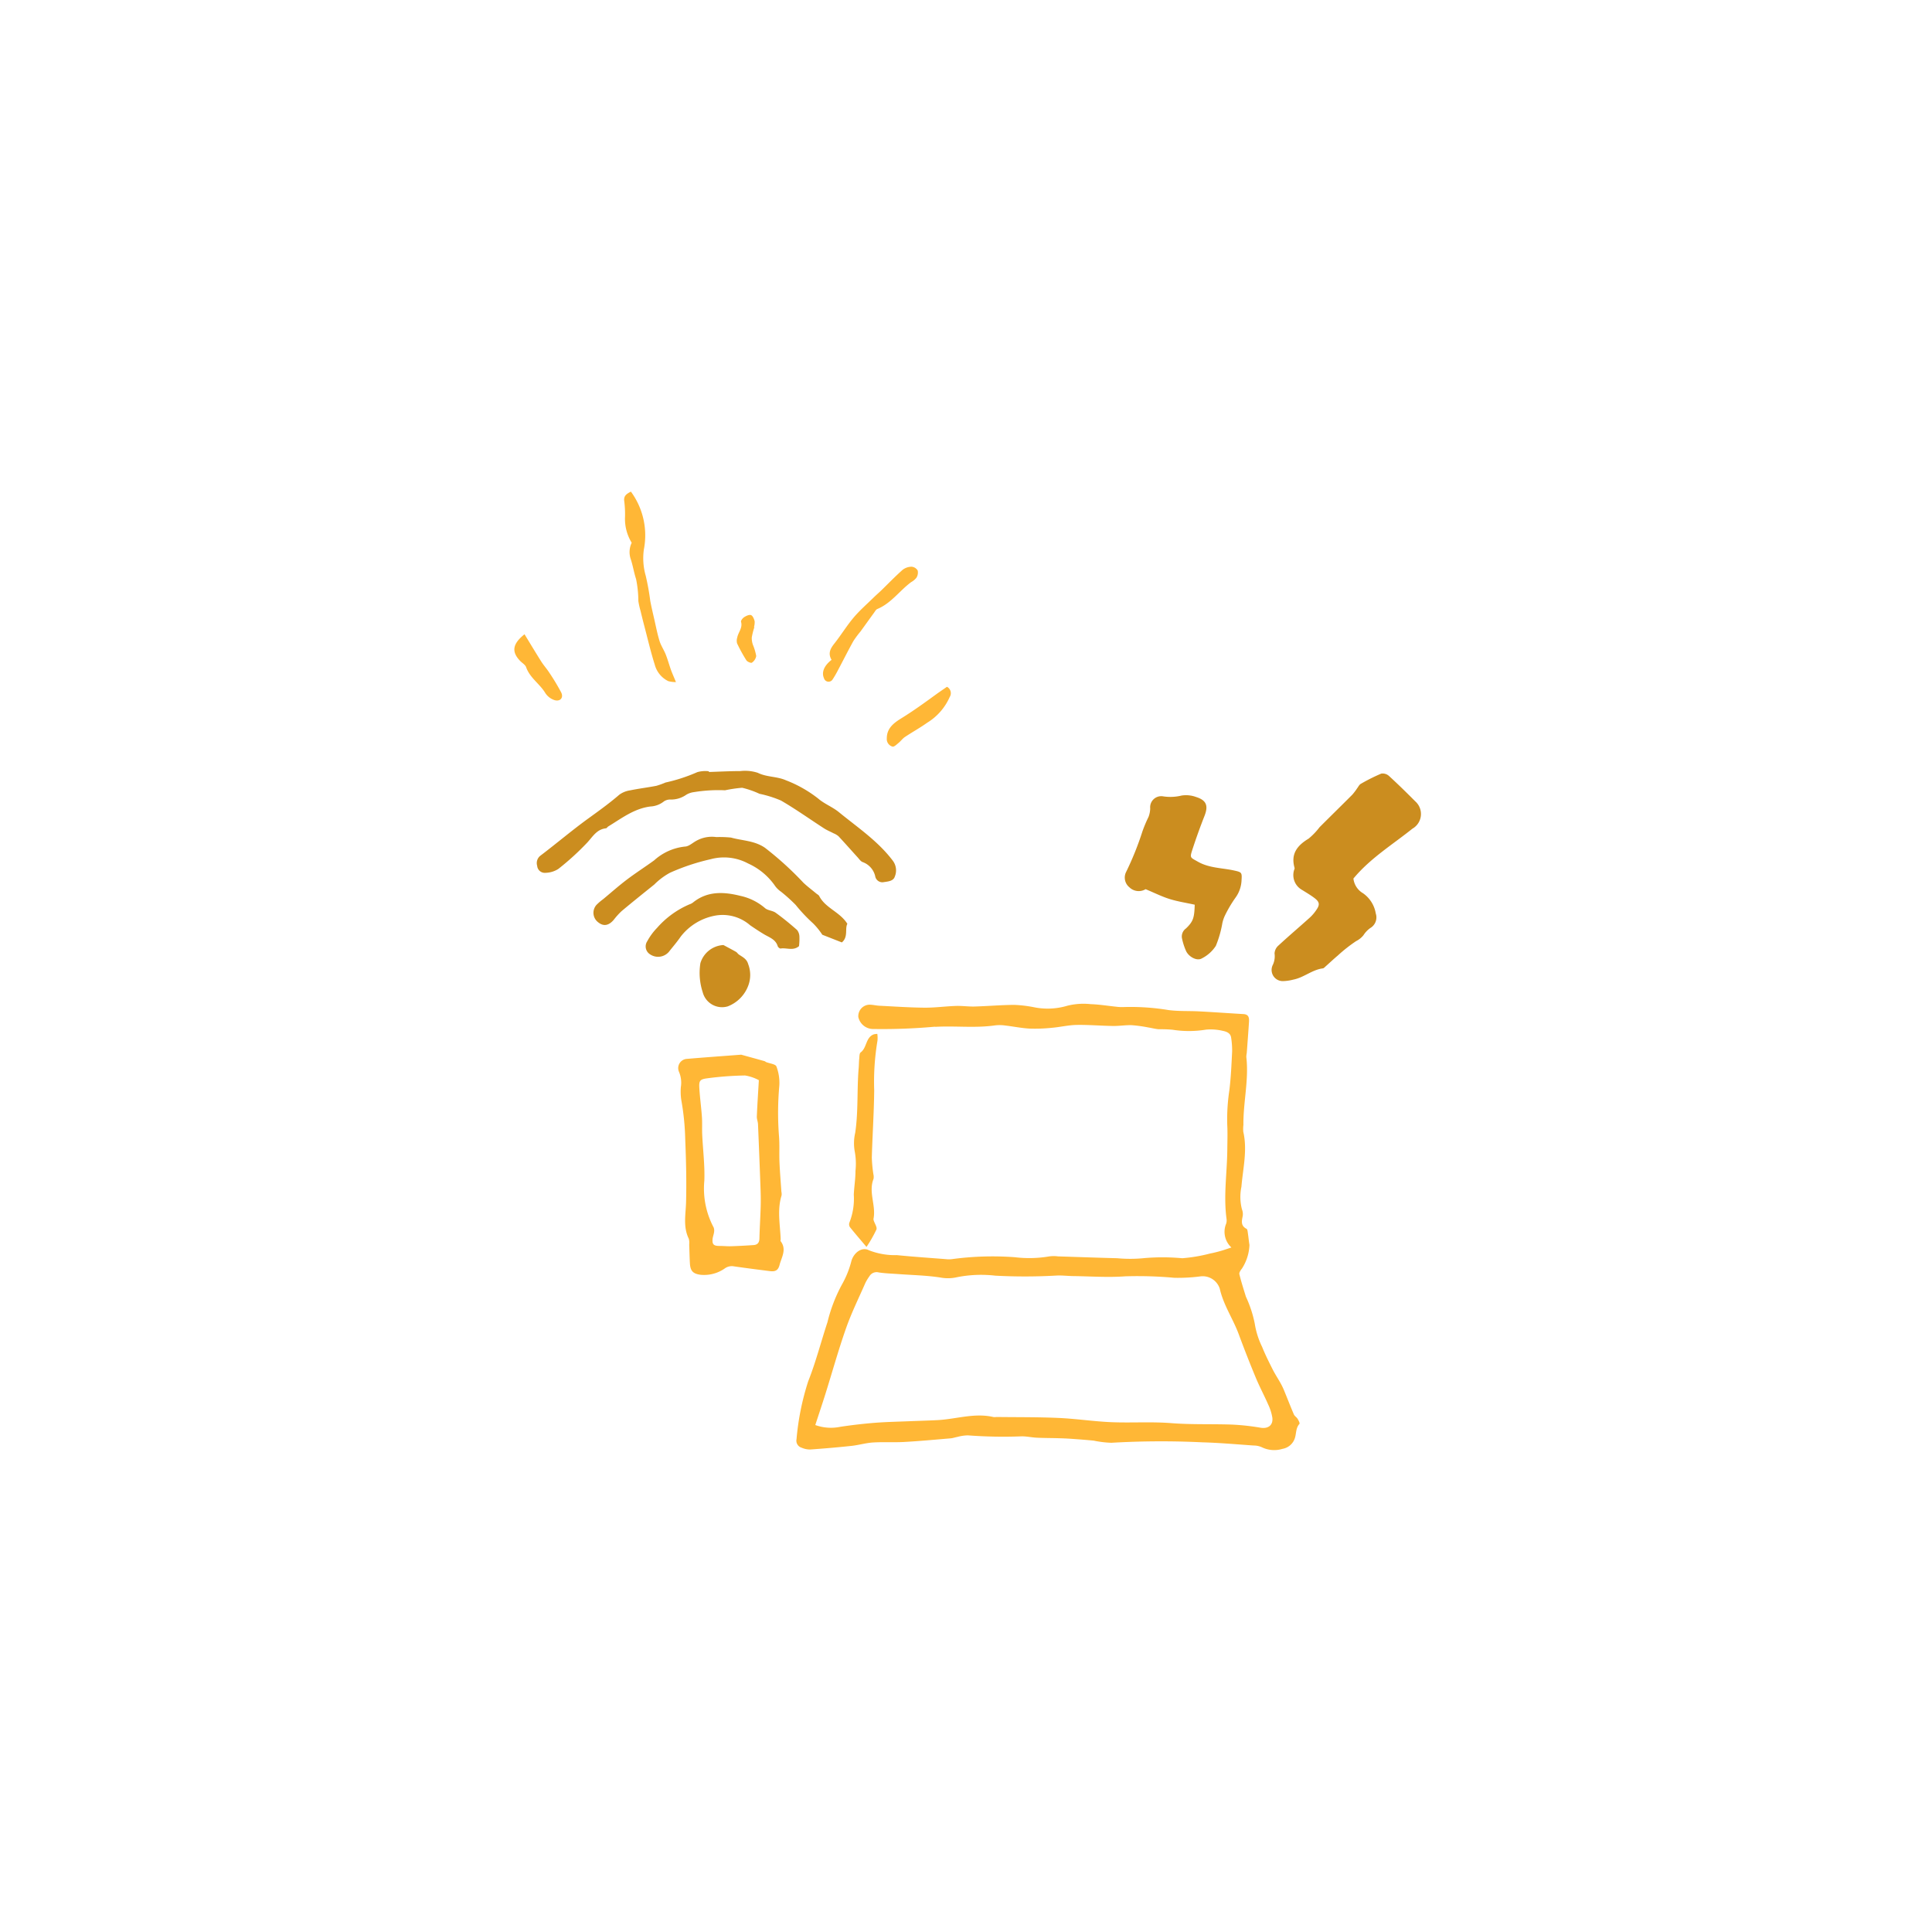 <svg xmlns="http://www.w3.org/2000/svg" viewBox="0 0 200 200"><defs><style>.a{fill:#ffb736;}.b{fill:#cb8d1f;}</style></defs><title>fast-wifi</title><path class="a" d="M127.476,129.14a2.203,2.203,0,0,1-.544-2.469,1.108,1.108,0,0,0,.037-.507c-.323-2.389.06-4.77.081-7.155.007-.851.04-1.703-.005-2.552a19.944,19.944,0,0,1,.214-3.567c.169-1.345.224-2.705.292-4.061a8.63,8.63,0,0,0-.102-1.392c-.058-.514-.511-.652-.886-.729a5.4,5.4,0,0,0-1.73-.119,10.864,10.864,0,0,1-3.46.008,13.614,13.614,0,0,0-1.428-.05c-.365-.03-.724-.131-1.087-.187a14.38,14.38,0,0,0-1.694-.233c-.641-.022-1.287.091-1.929.082-1.262-.018-2.524-.13-3.784-.108-.845.015-1.684.22-2.53.293a16.839,16.839,0,0,1-2.337.086c-.849-.046-1.691-.224-2.538-.321a4.027,4.027,0,0,0-1.024-.013c-2.039.296-4.089.039-6.13.148-.068.004-.138-.012-.205-.002a60.241,60.241,0,0,1-6.221.23,1.577,1.577,0,0,1-1.612-1.238,1.187,1.187,0,0,1,1.151-1.279c.34 0.0.678.091,1.019.108,1.561.078,3.122.188,4.684.201,1.083.009,2.166-.144,3.251-.18.646-.022,1.296.078,1.942.06,1.357-.039,2.713-.158,4.07-.17a13.118,13.118,0,0,1,2.025.236,7.093,7.093,0,0,0,3.501-.149,6.929,6.929,0,0,1,2.424-.16c.882.028,1.76.175,2.64.265a4.387,4.387,0,0,0,.715.035,24.024,24.024,0,0,1,4.686.31c1.046.138,2.116.08,3.174.136,1.528.081,3.055.192,4.582.28.602.035.603.449.574.877-.07,1.056-.15,2.111-.229,3.166a2.246,2.246,0,0,0-.044.407c.275,2.359-.326,4.679-.302,7.027a3.465,3.465,0,0,0-.011.713c.441,1.915-.039,3.799-.195,5.69a5.122,5.122,0,0,0,.053,2.325,1.347,1.347,0,0,1,.081.701c-.106.526-.216,1.008.397,1.325.1.052.115.3.14.462.062.401.094.806.162,1.205a4.855,4.855,0,0,1-.774,2.441c-.134.167-.311.42-.271.587.188.786.44,1.556.677,2.33a12.168,12.168,0,0,1,.915,2.783,8.452,8.452,0,0,0,.764,2.415c.315.791.701,1.555,1.084,2.316.242.482.542.934.806,1.406a6.908,6.908,0,0,1,.361.733c.348.844.675,1.696,1.036,2.534.075.175.283.288.386.457.099.162.251.456.191.522-.371.413-.321.922-.451,1.396a1.629,1.629,0,0,1-1.302,1.189,2.917,2.917,0,0,1-2.101-.147,2.03,2.03,0,0,0-.885-.197c-1.77-.124-3.539-.282-5.311-.331a88.501,88.501,0,0,0-9.418.047,10.521,10.521,0,0,1-1.819-.22c-.773-.078-1.548-.134-2.323-.19-.443-.032-.887-.049-1.33-.062-.749-.021-1.499-.018-2.247-.053-.544-.026-1.088-.157-1.629-.139a48.777,48.777,0,0,1-5.512-.104,4.445,4.445,0,0,0-1.092.164c-.234.042-.462.126-.697.146-1.594.134-3.187.284-4.783.373-1.082.06-2.171-.013-3.252.055-.741.047-1.469.27-2.21.35-1.424.154-2.852.276-4.281.376a2.197,2.197,0,0,1-.893-.186.758.758,0,0,1-.526-.888,26.858,26.858,0,0,1,1.21-5.994c.79-1.989,1.321-4.08,1.994-6.117a16.065,16.065,0,0,1,1.499-3.898,9.724,9.724,0,0,0,.982-2.452c.259-.845,1.071-1.476,1.824-1.084a7.389,7.389,0,0,0,2.884.498c1.691.171,3.387.283,5.082.416a2.544,2.544,0,0,0,.605-.001,31.239,31.239,0,0,1,6.519-.199,12.395,12.395,0,0,0,3.564-.085,3.515,3.515,0,0,1,.918-.001c2.042.064,4.083.138,6.126.191a14.517,14.517,0,0,0,2.853-.019,22.343,22.343,0,0,1,3.872.019,16.399,16.399,0,0,0,2.891-.491c.362-.069.72-.16,1.075-.259C126.663,129.416,126.965,129.306,127.476,129.14Zm-43.076,18.379a4.757,4.757,0,0,0,2.594.182c1.176-.177,2.361-.316,3.546-.411,1.189-.094,2.384-.116,3.576-.165.982-.041,1.964-.064,2.946-.116,1.929-.103,3.826-.775,5.787-.316a1.489,1.489,0,0,0,.306-.007c2.144.027,4.29.003,6.43.099,1.854.083,3.7.372,5.554.442,2.036.077,4.072-.065,6.117.096,2.103.165,4.225.075,6.337.152a24.546,24.546,0,0,1,2.921.325c.769.122,1.298-.268,1.197-1.054a5.081,5.081,0,0,0-.43-1.353c-.408-.933-.892-1.833-1.282-2.773q-.929-2.24-1.771-4.516c-.59-1.591-1.579-3.009-1.957-4.697a1.859,1.859,0,0,0-1.966-1.281,18.067,18.067,0,0,1-2.742.151,41.684,41.684,0,0,0-5.073-.153c-1.789.133-3.598-.001-5.398-.025-.576-.008-1.155-.083-1.728-.054a57.259,57.259,0,0,1-6.332.011,12.791,12.791,0,0,0-3.963.16,4.174,4.174,0,0,1-1.702.036c-1.441-.226-2.914-.252-4.374-.36-.674-.05-1.353-.067-2.018-.169a.866.866,0,0,0-.968.387,4.99,4.99,0,0,0-.424.7c-.682,1.558-1.439,3.091-2.002,4.692-.79,2.246-1.428,4.546-2.141,6.82C85.115,145.355,84.77,146.38,84.399,147.519Z"/><path class="b" d="M140.105,90.947a2.03,2.03,0,0,0,.998,1.524,3.182,3.182,0,0,1,1.315,2.087,1.278,1.278,0,0,1-.571,1.515,2.663,2.663,0,0,0-.7.738,2.265,2.265,0,0,1-.755.608,15.443,15.443,0,0,0-1.905,1.499c-.442.371-.861.769-1.293,1.153-.076.068-.16.164-.249.175-1.112.139-1.967.949-3.049,1.16a4.726,4.726,0,0,1-.999.155,1.157,1.157,0,0,1-1.13-1.687,2.106,2.106,0,0,0,.174-1.174,1.17,1.17,0,0,1,.413-.828c1.071-.99,2.185-1.933,3.268-2.91a4.442,4.442,0,0,0,.657-.783c.364-.526.323-.813-.201-1.212-.404-.307-.845-.565-1.276-.835a1.758,1.758,0,0,1-.859-1.993c.02-.1.093-.21.069-.295-.413-1.449.277-2.323,1.459-3.032a7.017,7.017,0,0,0,1.127-1.177c1.128-1.13,2.271-2.245,3.398-3.376a6.299,6.299,0,0,0,.494-.652c.123-.161.219-.376.383-.466a18.861,18.861,0,0,1,2.115-1.058.979.979,0,0,1,.804.247c.928.849,1.827,1.731,2.714,2.624a1.748,1.748,0,0,1-.294,2.831C144.15,87.441,141.857,88.835,140.105,90.947Z"/><path class="a" d="M76.73,109.181c.864.238,1.639.451,2.412.668.064.018.115.077.177.102.366.146.964.202,1.056.448a4.778,4.778,0,0,1,.3,1.982,31.434,31.434,0,0,0-.038,5.177c.08.912.015,1.836.054,2.752.043,1.014.13,2.027.197,3.04a1.204,1.204,0,0,1,.019.407c-.466,1.501-.148,3.014-.091,4.524.003.068-.039.16-.008.2.659.857.1,1.659-.11,2.472-.138.534-.417.707-.991.634-1.247-.157-2.494-.316-3.737-.496a1.232,1.232,0,0,0-.935.213,3.731,3.731,0,0,1-2.508.661c-.788-.103-1.062-.393-1.108-1.184-.037-.647-.047-1.295-.072-1.942a1.601,1.601,0,0,0-.045-.609c-.605-1.226-.314-2.518-.281-3.78.058-2.18.001-4.352-.087-6.531a25.986,25.986,0,0,0-.411-4.063,5.88,5.88,0,0,1-.041-1.326,2.861,2.861,0,0,0-.197-1.585.956.956,0,0,1,.834-1.331C73.007,109.454,74.897,109.32,76.73,109.181Zm1.826,2.639a4.561,4.561,0,0,0-1.428-.486,33.172,33.172,0,0,0-3.951.298c-.757.103-.828.273-.779,1.057.061.985.198,1.965.266,2.95.042.606.001,1.216.029,1.823.074,1.587.278,3.178.22,4.76a8.572,8.572,0,0,0,.966,4.847.934.934,0,0,1,.038.494c-.03.236-.129.464-.151.7-.053.557.123.717.704.716.407-.001.814.043,1.22.03q1.167-.037,2.332-.121c.402-.029.584-.258.594-.681.026-1.088.096-2.174.128-3.261.018-.612.01-1.226-.012-1.839q-.121-3.365-.264-6.73c-.011-.268-.133-.536-.121-.8C78.396,114.387,78.476,113.2,78.556,111.82Z"/><path class="b" d="M123.677,93.654c-.891-.196-1.764-.328-2.597-.588-.799-.249-1.556-.63-2.487-1.018a1.382,1.382,0,0,1-1.68-.197,1.292,1.292,0,0,1-.348-1.564,31.253,31.253,0,0,0,1.703-4.234,14.278,14.278,0,0,1,.63-1.494,2.653,2.653,0,0,0,.171-.87,1.148,1.148,0,0,1,1.337-1.251,4.919,4.919,0,0,0,1.911-.083,3.007,3.007,0,0,1,1.501.15c1.084.339,1.283.914.869,1.964q-.687,1.743-1.267,3.528c-.27.83-.183.766.573,1.199,1.194.684,2.533.64,3.804.927.711.16.781.2.73.932a3.293,3.293,0,0,1-.647,1.896,12.936,12.936,0,0,0-1.089,1.853,3.617,3.617,0,0,0-.254.764,11.059,11.059,0,0,1-.673,2.346,3.734,3.734,0,0,1-1.468,1.309c-.5.281-1.329-.166-1.614-.772a6.392,6.392,0,0,1-.433-1.364,1.022,1.022,0,0,1,.423-.974C123.525,95.384,123.637,95.022,123.677,93.654Z"/><path class="b" d="M73.383,79.916c1.083-.034,2.166-.092,3.25-.094a4.259,4.259,0,0,1,1.812.178c.935.463,1.973.358,2.915.775a12.871,12.871,0,0,1,3.347,1.898c.638.55,1.478.863,2.132,1.398,1.942,1.588,4.049,2.991,5.591,5.037a1.666,1.666,0,0,1,.202,1.63c-.14.461-.662.509-1.115.574a.752.752,0,0,1-.917-.612,2.051,2.051,0,0,0-1.306-1.461c-.202-.078-.35-.309-.508-.483-.663-.729-1.313-1.469-1.985-2.189a1.874,1.874,0,0,0-.51-.303c-.329-.174-.679-.314-.99-.515C83.818,84.791,82.376,83.76,80.85,82.874a11.607,11.607,0,0,0-2.23-.701,9.373,9.373,0,0,0-1.793-.624,14.462,14.462,0,0,0-1.773.261,15.884,15.884,0,0,0-3.241.193,2.019,2.019,0,0,0-.768.267,2.727,2.727,0,0,1-1.634.498,1.156,1.156,0,0,0-.674.186,2.428,2.428,0,0,1-1.409.534c-1.684.213-2.982,1.227-4.364,2.068-.086.053-.151.182-.235.191-.942.1-1.35.832-1.917,1.455a27.346,27.346,0,0,1-3.014,2.75,2.572,2.572,0,0,1-1.331.402.789.789,0,0,1-.858-.722.972.972,0,0,1,.365-1.077c1.656-1.254,3.24-2.606,4.922-3.823,1.099-.795,2.195-1.582,3.223-2.47a2.538,2.538,0,0,1,1.126-.447c.895-.185,1.806-.293,2.704-.468a8.409,8.409,0,0,0,.948-.341,17.424,17.424,0,0,0,3.288-1.074,3.01,3.01,0,0,1,1.196-.091Z"/><path class="b" d="M87.718,95.632c-.274.5.114,1.366-.57,1.927l-2.022-.794a7.31,7.31,0,0,0-.965-1.187,16.53,16.53,0,0,1-1.795-1.905,17.192,17.192,0,0,0-1.512-1.362,2.575,2.575,0,0,1-.59-.558A6.768,6.768,0,0,0,77.448,89.389a5.282,5.282,0,0,0-3.885-.443A22.153,22.153,0,0,0,69.357,90.347a6.972,6.972,0,0,0-1.626,1.219c-1.136.912-2.273,1.823-3.39,2.759a7.589,7.589,0,0,0-.812.901c-.518.6-1.05.69-1.59.261a1.23,1.23,0,0,1-.194-1.811A5.616,5.616,0,0,1,62.444,93.077c.813-.675,1.605-1.379,2.447-2.017.916-.694,1.887-1.315,2.818-1.989a5.633,5.633,0,0,1,3.2-1.435c.393-.009.78-.382,1.167-.592a3.289,3.289,0,0,1,2.075-.39,11.694,11.694,0,0,1,1.527.052c1.168.329,2.405.304,3.502,1.049a33.759,33.759,0,0,1,3.996,3.632c.419.394.882.74,1.325,1.108.104.086.248.153.305.264C85.457,94.021,86.935,94.385,87.718,95.632Z"/><path class="b" d="M82.713,97.944c-.605.519-1.283.146-1.904.246-.088.014-.267-.132-.298-.236-.217-.719-.871-.91-1.42-1.239-.493-.295-.972-.613-1.445-.938a4.331,4.331,0,0,0-3.524-1.007,5.839,5.839,0,0,0-3.655,2.188c-.346.502-.74.972-1.125,1.446a1.476,1.476,0,0,1-2.052.385.963.963,0,0,1-.289-1.349,6.211,6.211,0,0,1,1.016-1.384A9.312,9.312,0,0,1,71.375,93.617a1.183,1.183,0,0,0,.36-.187c1.504-1.219,3.218-1.115,4.925-.687a5.751,5.751,0,0,1,2.527,1.258c.283.257.789.254,1.11.486.768.553,1.503,1.157,2.213,1.783a1.161,1.161,0,0,1,.246.706A6.398,6.398,0,0,1,82.713,97.944Z"/><path class="a" d="M90.82,107.029a3.086,3.086,0,0,1,.017.699,25.723,25.723,0,0,0-.34,5.15c-.024,2.313-.181,4.624-.247,6.937a14.316,14.316,0,0,0,.159,1.719,1.2,1.2,0,0,1,.018.508c-.547,1.376.275,2.747-.001,4.119a.426.426,0,0,0,.027.201c.099.311.364.682.274.917a13.461,13.461,0,0,1-1.028,1.803c-.642-.761-1.191-1.392-1.711-2.045a.535.535,0,0,1-.058-.472,6.725,6.725,0,0,0,.454-2.906c.04-.813.177-1.625.174-2.437a6.959,6.959,0,0,0-.074-2.016,4.757,4.757,0,0,1,.046-1.934c.335-2.234.169-4.491.362-6.73.027-.306.021-.616.054-.921.026-.234.009-.572.15-.676.66-.488.505-1.552,1.362-1.871A1.883,1.883,0,0,1,90.82,107.029Z"/><path class="a" d="M69.975,70.611a3.203,3.203,0,0,1-.791-.098,2.644,2.644,0,0,1-1.399-1.692c-.42-1.329-.736-2.691-1.092-4.041-.137-.52-.264-1.042-.391-1.564a7.995,7.995,0,0,1-.22-.993,11.622,11.622,0,0,0-.236-2.281c-.231-.71-.338-1.449-.575-2.129a2.238,2.238,0,0,1,.123-1.627,4.703,4.703,0,0,1-.696-2.551,10.812,10.812,0,0,0-.07-1.712c-.097-.582.216-.792.684-1.029a7.645,7.645,0,0,1,1.34,5.991,6.562,6.562,0,0,0,.192,2.714,25.141,25.141,0,0,1,.47,2.595c.119.632.267,1.258.411,1.885.175.762.321,1.534.551,2.279.149.482.451.914.638,1.387.21.53.359,1.084.551,1.623C69.592,69.713,69.745,70.049,69.975,70.611Z"/><path class="b" d="M74.89,97.83c.435.234.873.461,1.301.705.114.065.187.201.298.277.388.265.813.451.962.991a3.128,3.128,0,0,1,.024,2.188,3.677,3.677,0,0,1-2.134,2.187,2.069,2.069,0,0,1-2.597-1.465,6.424,6.424,0,0,1-.24-3.005A2.637,2.637,0,0,1,74.89,97.83Z"/><path class="a" d="M86.083,68.308c-.395-.67-.124-1.168.291-1.691.69-.871,1.271-1.83,1.986-2.678.632-.749,1.381-1.4,2.083-2.089.26-.256.539-.492.801-.746.731-.709,1.437-1.447,2.2-2.12a1.537,1.537,0,0,1,.931-.317.806.806,0,0,1,.624.394,1.002,1.002,0,0,1-.133.748,1.805,1.805,0,0,1-.543.452c-1.199.886-2.067,2.189-3.503,2.783-.138.057-.231.237-.329.371-.476.654-.945,1.313-1.421,1.967a10.065,10.065,0,0,0-.727.978c-.543.979-1.046,1.98-1.571,2.969a10.615,10.615,0,0,1-.59,1.02.491.491,0,0,1-.881-.134C85.03,69.615,85.287,68.929,86.083,68.308Z"/><path class="a" d="M98.03,71.097a.746.746,0,0,1,.279,1.067,5.916,5.916,0,0,1-2.326,2.652c-.74.529-1.543.968-2.301,1.473-.25.166-.432.43-.668.622-.192.156-.453.418-.62.377a.805.805,0,0,1-.592-.85c-.007-1.093.789-1.638,1.551-2.109,1.205-.745,2.347-1.572,3.489-2.403C97.225,71.647,97.618,71.383,98.03,71.097Z"/><path class="a" d="M54.299,65.659c.609.996,1.161,1.921,1.737,2.831.25.394.569.744.822,1.137a22.295,22.295,0,0,1,1.235,2.052c.275.551-.108.985-.708.791a1.806,1.806,0,0,1-.929-.718c-.575-.962-1.605-1.576-1.992-2.683-.091-.26-.413-.436-.624-.656C52.945,67.482,53.033,66.665,54.299,65.659Z"/><path class="a" d="M78.092,64.921a7.738,7.738,0,0,0-.268,1.066,2.093,2.093,0,0,0,.117.761,5.631,5.631,0,0,1,.343,1.162,1.051,1.051,0,0,1-.45.69c-.085.065-.473-.093-.571-.247a16.053,16.053,0,0,1-.961-1.752,1.088,1.088,0,0,1,.016-.6c.1-.546.578-.993.394-1.63-.036-.126.171-.387.329-.487.207-.131.52-.279.706-.207.183.071.31.394.373.63a1.676,1.676,0,0,1-.068.602Z"/></svg>